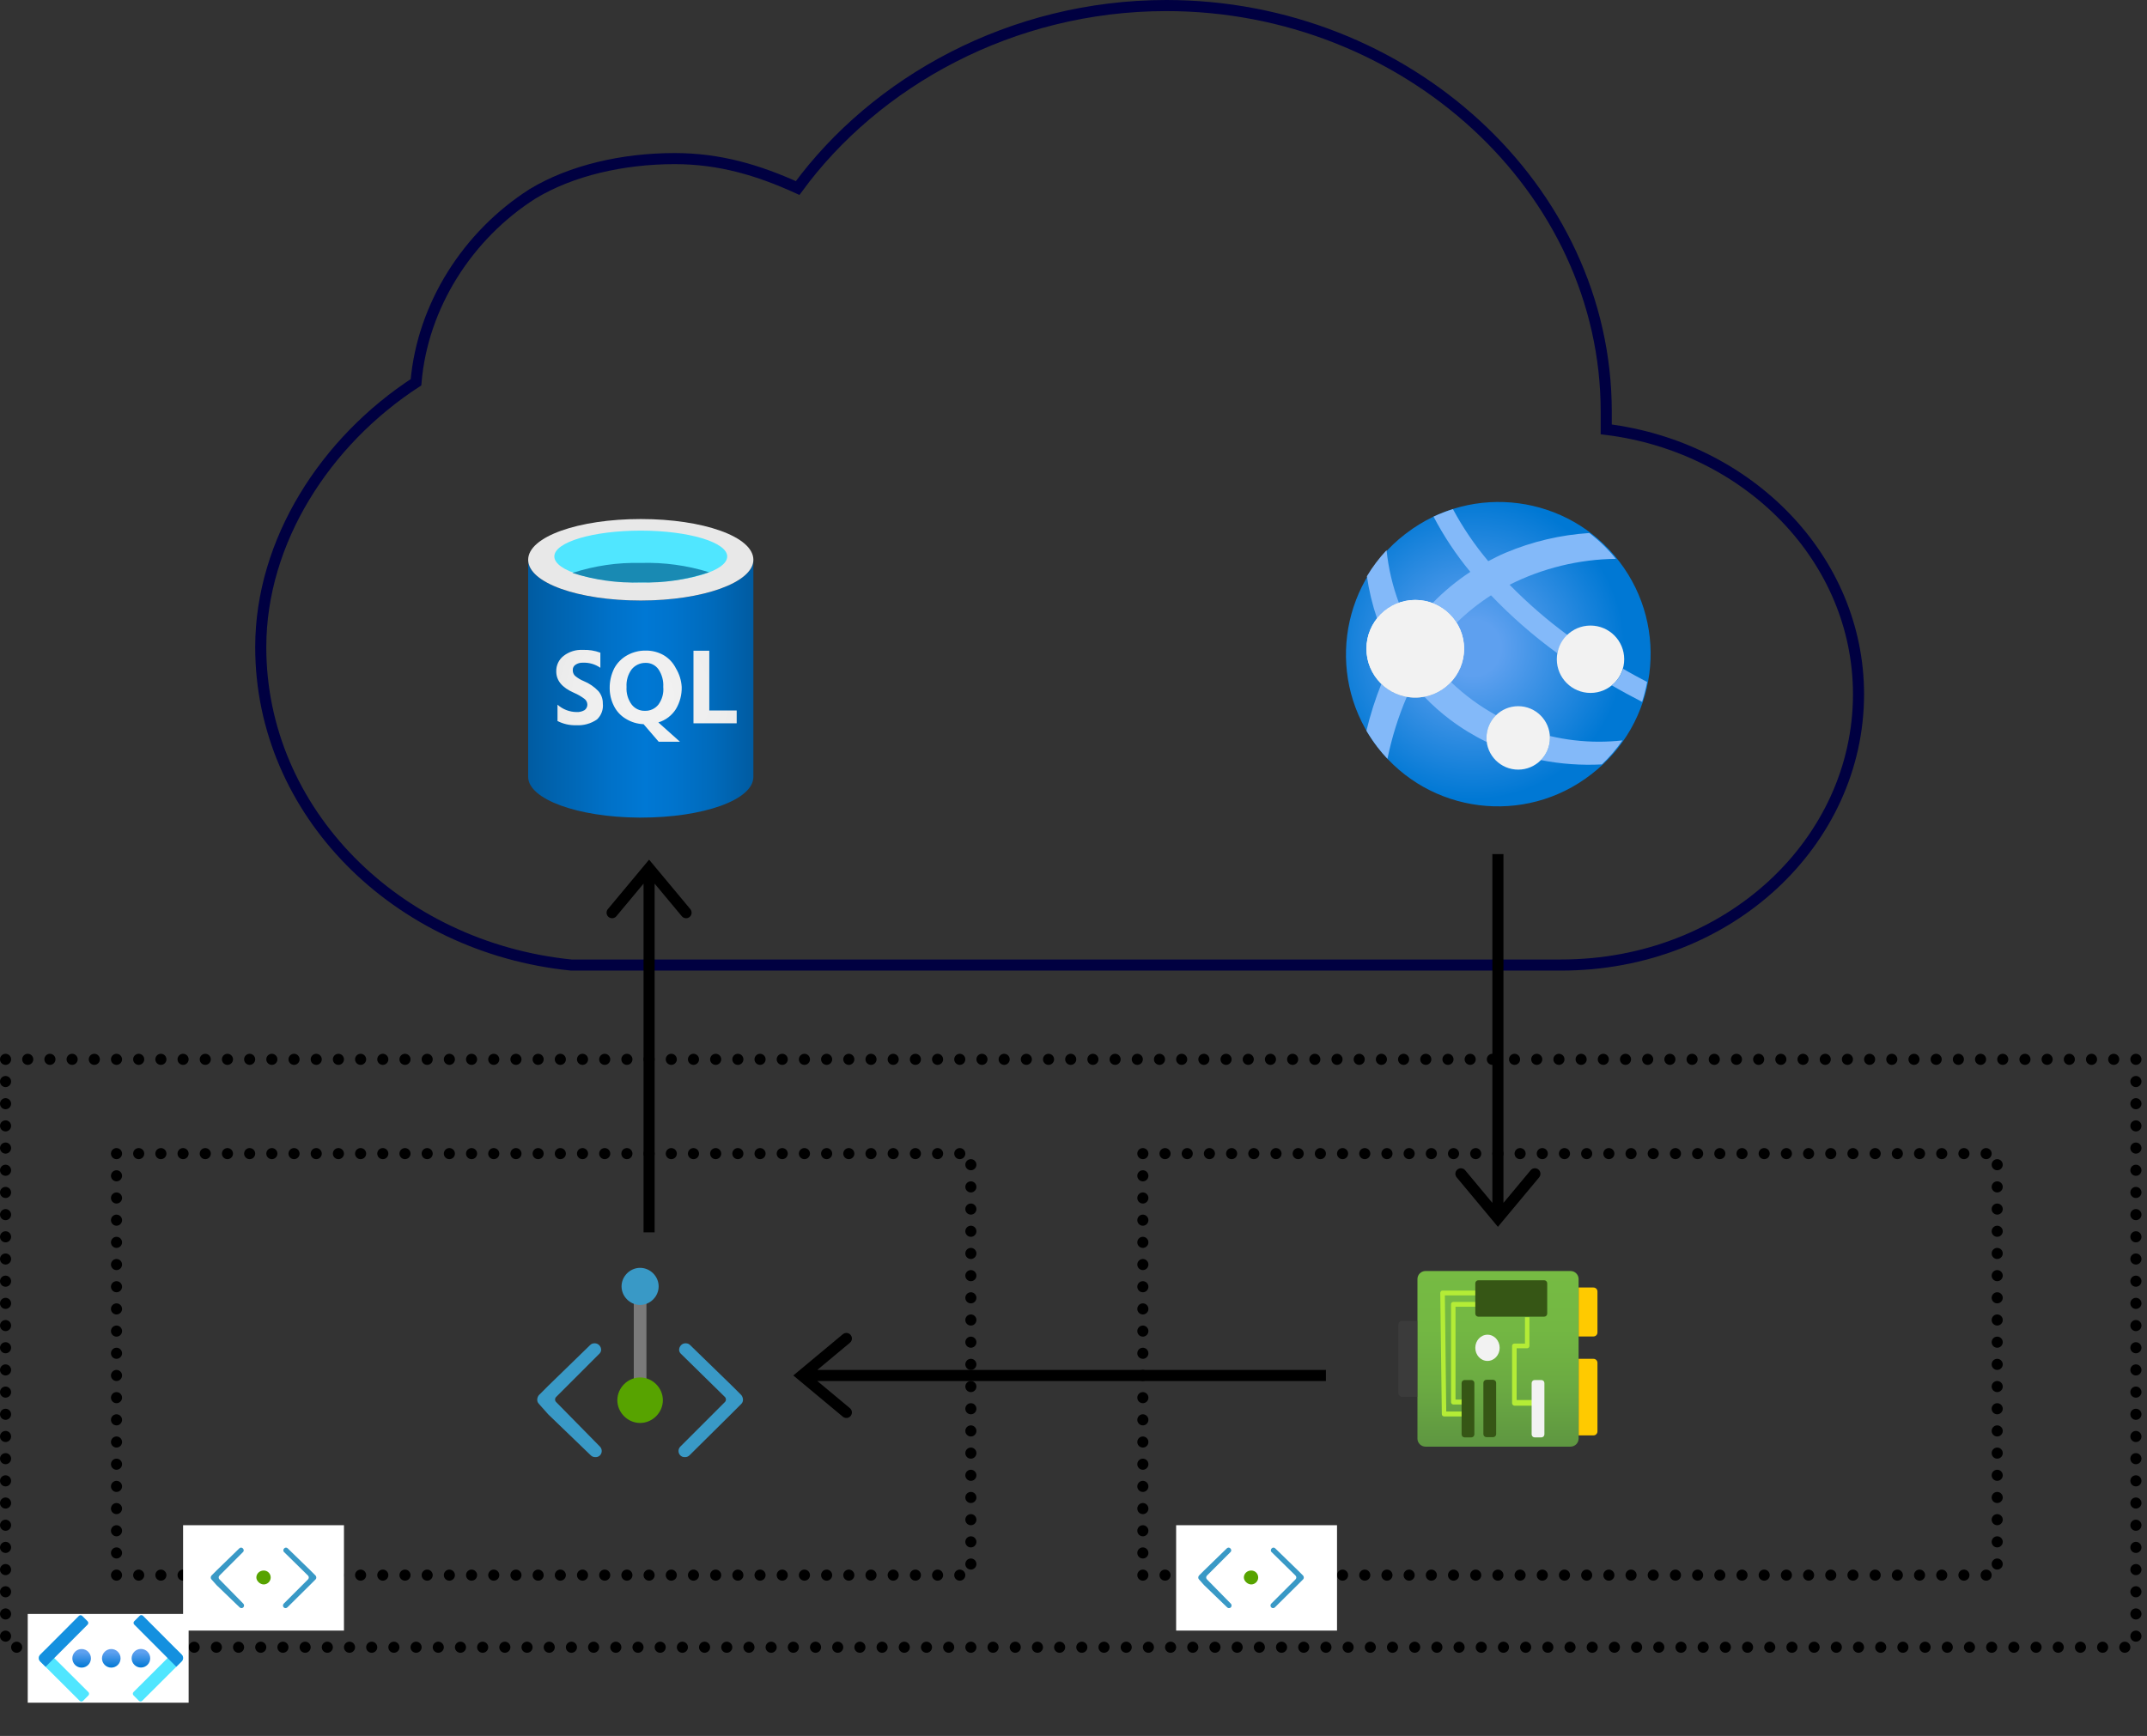 <svg width="387" height="313" xmlns="http://www.w3.org/2000/svg" xmlns:xlink="http://www.w3.org/1999/xlink" overflow="hidden"><rect width="100%" height="100%" fill="#333333" stroke="none"/><defs><clipPath id="clip0"><path d="M480 323 867 323 867 636 480 636Z" fill-rule="evenodd" clip-rule="evenodd"/></clipPath><clipPath id="clip1"><path d="M721 412 779 412 779 470 721 470Z" fill-rule="evenodd" clip-rule="evenodd"/></clipPath><clipPath id="clip2"><path d="M721 412 779 412 779 470 721 470Z" fill-rule="evenodd" clip-rule="evenodd"/></clipPath><clipPath id="clip3"><path d="M721 412 779 412 779 470 721 470Z" fill-rule="evenodd" clip-rule="evenodd"/></clipPath><radialGradient cx="13428.8" cy="3518.86" r="56.667" gradientUnits="userSpaceOnUse" spreadMethod="pad" id="fill4" gradientTransform="matrix(0.483 0 0 0.483 -5740.62 -1259.79)"><stop offset="0" stop-color="#5EA0EF"/><stop offset="0.183" stop-color="#5EA0EF"/><stop offset="1" stop-color="#0078D4"/></radialGradient><linearGradient x1="735.175" y1="449.004" x2="735.075" y2="436.247" gradientUnits="userSpaceOnUse" spreadMethod="pad" id="fill5"><stop offset="0" stop-color="#CCCCCC"/><stop offset="0.123" stop-color="#D7D7D7"/><stop offset="0.421" stop-color="#EBEBEB"/><stop offset="0.716" stop-color="#F8F8F8"/><stop offset="1" stop-color="#FCFCFC"/></linearGradient><clipPath id="clip6"><path d="M567 415 624 415 624 472 567 472Z" fill-rule="evenodd" clip-rule="evenodd"/></clipPath><clipPath id="clip7"><path d="M567 415 624 415 624 472 567 472Z" fill-rule="evenodd" clip-rule="evenodd"/></clipPath><clipPath id="clip8"><path d="M567 415 624 415 624 472 567 472Z" fill-rule="evenodd" clip-rule="evenodd"/></clipPath><linearGradient x1="575.202" y1="447.173" x2="615.798" y2="447.173" gradientUnits="userSpaceOnUse" spreadMethod="pad" id="fill9"><stop offset="0" stop-color="#005BA1"/><stop offset="0.07" stop-color="#0060A9"/><stop offset="0.36" stop-color="#0071C8"/><stop offset="0.52" stop-color="#0078D4"/><stop offset="0.64" stop-color="#0074CD"/><stop offset="0.82" stop-color="#006ABB"/><stop offset="1" stop-color="#005BA1"/></linearGradient><radialGradient cx="9.36" cy="10.57" r="7.07" gradientUnits="userSpaceOnUse" spreadMethod="pad" id="fill10" gradientTransform="matrix(3.167 0 0 3.167 567 415)"><stop offset="0" stop-color="#F2F2F2"/><stop offset="0.58" stop-color="#EEEEEE"/><stop offset="1" stop-color="#E6E6E6"/></radialGradient><clipPath id="clip11"><path d="M576 550 614 550 614 588 576 588Z" fill-rule="evenodd" clip-rule="evenodd"/></clipPath><clipPath id="clip12"><path d="M576 550 614 550 614 588 576 588Z" fill-rule="evenodd" clip-rule="evenodd"/></clipPath><clipPath id="clip13"><path d="M576 550 614 550 614 588 576 588Z" fill-rule="evenodd" clip-rule="evenodd"/></clipPath><clipPath id="clip14"><path d="M487 609 513 609 513 635 487 635Z" fill-rule="evenodd" clip-rule="evenodd"/></clipPath><clipPath id="clip15"><path d="M487 609 513 609 513 635 487 635Z" fill-rule="evenodd" clip-rule="evenodd"/></clipPath><clipPath id="clip16"><path d="M487 609 513 609 513 635 487 635Z" fill-rule="evenodd" clip-rule="evenodd"/></clipPath><linearGradient x1="505.411" y1="623.668" x2="505.406" y2="620.317" gradientUnits="userSpaceOnUse" spreadMethod="pad" id="fill17"><stop offset="0" stop-color="#0078D4"/><stop offset="0.82" stop-color="#5EA0EF"/><stop offset="1" stop-color="#5EA0EF"/></linearGradient><linearGradient x1="500.052" y1="623.676" x2="500.061" y2="620.325" gradientUnits="userSpaceOnUse" spreadMethod="pad" id="fill18"><stop offset="0" stop-color="#0078D4"/><stop offset="0.82" stop-color="#5EA0EF"/><stop offset="1" stop-color="#5EA0EF"/></linearGradient><linearGradient x1="494.707" y1="623.683" x2="494.717" y2="620.332" gradientUnits="userSpaceOnUse" spreadMethod="pad" id="fill19"><stop offset="0" stop-color="#0078D4"/><stop offset="0.82" stop-color="#5EA0EF"/><stop offset="1" stop-color="#5EA0EF"/></linearGradient><clipPath id="clip20"><path d="M518 598 537 598 537 617 518 617Z" fill-rule="evenodd" clip-rule="evenodd"/></clipPath><clipPath id="clip21"><path d="M518 598 537 598 537 617 518 617Z" fill-rule="evenodd" clip-rule="evenodd"/></clipPath><clipPath id="clip22"><path d="M518 598 537 598 537 617 518 617Z" fill-rule="evenodd" clip-rule="evenodd"/></clipPath><clipPath id="clip23"><path d="M696 598 715 598 715 617 696 617Z" fill-rule="evenodd" clip-rule="evenodd"/></clipPath><clipPath id="clip24"><path d="M696 598 715 598 715 617 696 617Z" fill-rule="evenodd" clip-rule="evenodd"/></clipPath><clipPath id="clip25"><path d="M696 598 715 598 715 617 696 617Z" fill-rule="evenodd" clip-rule="evenodd"/></clipPath><clipPath id="clip26"><path d="M731 549 769 549 769 587 731 587Z" fill-rule="evenodd" clip-rule="evenodd"/></clipPath><clipPath id="clip27"><path d="M731 549 769 549 769 587 731 587Z" fill-rule="evenodd" clip-rule="evenodd"/></clipPath><clipPath id="clip28"><path d="M731 549 769 549 769 587 731 587Z" fill-rule="evenodd" clip-rule="evenodd"/></clipPath><linearGradient x1="750.021" y1="583.833" x2="750.021" y2="552.167" gradientUnits="userSpaceOnUse" spreadMethod="pad" id="fill29"><stop offset="0" stop-color="#5E9641"/><stop offset="0.34" stop-color="#6BAA42"/><stop offset="0.67" stop-color="#73B743"/><stop offset="1" stop-color="#76BB43"/></linearGradient></defs><g clip-path="url(#clip0)" transform="translate(-480 -323)"><rect x="481" y="514" width="384" height="106" stroke="#000000" stroke-width="2" stroke-linecap="round" stroke-miterlimit="8" stroke-dasharray="0 4" fill="none"/><rect x="485" y="614" width="29" height="16" fill="#FFFFFF"/><g clip-path="url(#clip1)"><g clip-path="url(#clip2)"><g clip-path="url(#clip3)"><path d="M766.785 462.644C754.831 471.914 737.626 469.738 728.356 457.785 719.086 445.831 721.262 428.626 733.215 419.356L733.493 419.147C745.505 409.954 762.695 412.239 771.889 424.251 781.082 436.263 778.797 453.454 766.785 462.647" fill="url(#fill4)"/><path d="M728.994 446.301C727.892 449.049 726.991 451.875 726.301 454.756 726.91 455.785 727.579 456.776 728.305 457.726 728.864 458.452 729.461 459.148 730.093 459.811 730.873 455.977 732.042 452.233 733.583 448.637 731.854 448.335 730.255 447.521 728.994 446.301ZM732.149 431.688C731.01 428.631 730.264 425.443 729.929 422.198 728.58 423.631 727.392 425.206 726.384 426.896 726.76 429.484 727.372 432.032 728.215 434.507 729.237 433.218 730.6 432.241 732.149 431.688Z" fill="#83B9F9"/><path d="M743.907 439.972C743.907 444.834 739.966 448.775 735.104 448.775 730.242 448.775 726.301 444.834 726.301 439.972 726.301 435.11 730.242 431.169 735.104 431.169 739.966 431.169 743.907 435.11 743.907 439.972Z" fill="url(#fill5)"/><path d="M747.938 456.048C747.938 454.504 748.566 453.027 749.678 451.956 746.715 450.326 743.98 448.314 741.542 445.972 740.264 447.346 738.579 448.274 736.734 448.617 738.172 450.125 739.732 451.512 741.397 452.764 743.459 454.316 745.667 455.664 747.989 456.789 747.957 456.543 747.94 456.296 747.938 456.048ZM768.231 456.731C765.243 456.732 762.265 456.385 759.357 455.697 759.357 455.813 759.377 455.929 759.377 456.048 759.379 457.542 758.793 458.977 757.746 460.043 761.365 460.756 765.057 461.02 768.74 460.826 770.124 459.517 771.367 458.067 772.449 456.499 771.049 456.652 769.64 456.729 768.231 456.731Z" fill="#83B9F9"/><path d="M752.104 428.433C758.052 425.435 764.606 423.837 771.267 423.761 769.869 422.017 768.261 420.453 766.478 419.105 761.272 419.439 756.159 420.646 751.353 422.675 750.296 423.126 749.272 423.642 748.263 424.18 745.82 421.282 743.685 418.137 741.893 414.797 740.7 415.168 739.533 415.619 738.4 416.147 740.255 419.692 742.476 423.032 745.028 426.113 742.556 427.733 740.271 429.622 738.216 431.746 740.01 432.423 741.532 433.668 742.553 435.29 744.446 433.431 746.526 431.772 748.759 430.341 752.416 434.163 756.406 437.651 760.682 440.765 760.979 439.519 761.67 438.402 762.654 437.581 758.896 434.822 755.368 431.763 752.104 428.433Z" fill="#83B9F9"/><path d="M772.765 441.864C772.765 445.218 770.046 447.937 766.691 447.937 763.337 447.937 760.617 445.218 760.617 441.864 760.617 438.509 763.337 435.79 766.691 435.79 770.046 435.79 772.765 438.509 772.765 441.864Z" fill="#F2F2F2"/><path d="M776.896 445.959C776.549 445.781 776.205 445.599 775.862 445.414L775.778 445.363 774.811 444.847 774.634 444.751 773.774 444.271 773.561 444.155 772.556 443.578C772.207 444.765 771.488 445.809 770.503 446.558L771.708 447.248 771.979 447.399C772.349 447.609 772.723 447.815 773.1 448.021L773.21 448.082C774.112 448.576 775.038 449.066 775.987 449.552 776.372 448.377 776.676 447.178 776.899 445.962Z" fill="#83B9F9"/><path d="M743.907 439.972C743.907 444.834 739.966 448.775 735.104 448.775 730.242 448.775 726.301 444.834 726.301 439.972 726.301 435.11 730.242 431.169 735.104 431.169 739.966 431.169 743.907 435.11 743.907 439.972Z" fill="#F2F2F2"/><path d="M759.377 456.048C759.377 459.207 756.816 461.767 753.657 461.767 750.498 461.767 747.938 459.207 747.938 456.048 747.938 452.889 750.498 450.328 753.657 450.328 756.816 450.328 759.377 452.889 759.377 456.048Z" fill="#F2F2F2"/></g></g></g><g clip-path="url(#clip6)"><g clip-path="url(#clip7)"><g clip-path="url(#clip8)"><path d="M595.5 431.277C584.29 431.277 575.202 428.11 575.202 423.93L575.202 463.07C575.202 467.092 584.132 470.353 595.215 470.417L595.5 470.417C606.71 470.417 615.798 467.25 615.798 463.07L615.798 423.93C615.798 428.015 606.71 431.277 595.5 431.277Z" fill="url(#fill9)"/><path d="M615.798 423.93C615.798 428.015 606.71 431.277 595.5 431.277 584.29 431.277 575.202 428.11 575.202 423.93 575.202 419.75 584.29 416.583 595.5 416.583 606.71 416.583 615.798 419.75 615.798 423.93" fill="#E8E8E8"/><path d="M611.08 423.328C611.08 425.925 604.082 428.015 595.5 428.015 586.918 428.015 579.92 425.925 579.92 423.328 579.92 420.732 586.918 418.673 595.5 418.673 604.082 418.673 611.08 420.763 611.08 423.328" fill="#50E6FF"/><path d="M595.5 424.5C591.321 424.393 587.154 425.004 583.182 426.305 587.158 427.582 591.326 428.161 595.5 428.015 599.682 428.138 603.854 427.516 607.818 426.178 603.834 424.937 599.671 424.37 595.5 424.5Z" fill="#198AB3"/><path d="M607.85 451.1 607.85 440.333 605 440.333 605 453.412 612.79 453.412 612.79 451.1ZM585.24 445.812C584.652 445.575 584.106 445.243 583.625 444.83 583.367 444.557 583.23 444.192 583.245 443.817 583.225 443.439 583.406 443.078 583.72 442.867 584.109 442.597 584.577 442.464 585.05 442.487 586.178 442.436 587.291 442.759 588.217 443.405L588.217 440.682C587.205 440.305 586.129 440.133 585.05 440.175 583.808 440.109 582.583 440.491 581.598 441.252 580.728 441.923 580.233 442.971 580.268 444.07 580.268 445.685 581.282 446.952 583.435 447.902 584.134 448.198 584.794 448.581 585.398 449.042 585.698 449.293 585.872 449.664 585.873 450.055 585.873 450.445 585.685 450.811 585.367 451.037 584.936 451.289 584.44 451.41 583.942 451.385 582.668 451.374 581.441 450.902 580.49 450.055L580.49 453C581.536 453.539 582.702 453.801 583.878 453.76 585.206 453.839 586.521 453.471 587.615 452.715 588.398 451.973 588.786 450.905 588.66 449.833 588.675 449.023 588.394 448.234 587.868 447.617 587.128 446.837 586.233 446.222 585.24 445.812ZM601.833 450.847C602.552 449.642 602.915 448.259 602.878 446.857 602.807 445.67 602.448 444.518 601.833 443.5 601.339 442.511 600.569 441.686 599.617 441.125 598.651 440.578 597.559 440.294 596.45 440.302 595.254 440.275 594.073 440.571 593.03 441.157 592.052 441.702 591.251 442.515 590.718 443.5 590.158 444.62 589.875 445.858 589.895 447.11 589.902 448.21 590.162 449.294 590.655 450.277 591.138 451.255 591.898 452.07 592.84 452.62 593.796 453.203 594.887 453.531 596.007 453.57L598.73 456.737 602.562 456.737 598.667 453.253C599.978 452.86 601.103 452.005 601.833 450.847ZM598.667 450.055C598.082 450.781 597.191 451.191 596.26 451.163 595.321 451.194 594.425 450.769 593.853 450.023 593.184 449.109 592.859 447.987 592.935 446.857 592.862 445.726 593.186 444.606 593.853 443.69 594.457 442.946 595.365 442.515 596.323 442.518 597.263 442.478 598.159 442.92 598.698 443.69 599.322 444.624 599.623 445.736 599.553 446.857 599.664 447.996 599.348 449.135 598.667 450.055Z" fill="url(#fill10)"/></g></g></g><g clip-path="url(#clip11)"><g clip-path="url(#clip12)"><g clip-path="url(#clip13)"><path d="M594.24 555.396 596.52 555.396 596.52 575.764 594.24 575.764Z" fill="#7A7A7A"/><path d="M599.484 575.46C599.484 577.688 597.608 579.564 595.38 579.564 593.152 579.564 591.276 577.688 591.276 575.46 591.276 573.232 593.152 571.356 595.38 571.356 597.608 571.356 599.484 573.232 599.484 575.46Z" fill="#57A300"/><path d="M598.724 554.94C598.724 556.756 597.196 558.284 595.38 558.284 593.564 558.284 592.036 556.756 592.036 554.94 592.036 553.124 593.564 551.596 595.38 551.596 597.196 551.596 598.724 553.124 598.724 554.94ZM603.379 585.717C603.099 585.72 602.83 585.611 602.631 585.414 602.193 584.975 602.193 584.265 602.631 583.825L610.66 575.795C610.915 575.542 610.917 575.13 610.664 574.875 610.663 574.874 610.662 574.873 610.661 574.872L602.77 567.123C602.555 566.945 602.425 566.684 602.414 566.405 602.399 566.093 602.527 565.775 602.769 565.531 602.997 565.294 603.32 565.173 603.647 565.203 603.928 565.203 604.196 565.32 604.407 565.531L611.943 572.858 613.623 574.537C613.963 574.961 614.082 575.667 613.623 576.127L611.807 577.943 604.266 585.414C604.058 585.612 603.782 585.722 603.495 585.72L603.498 585.72 603.379 585.717ZM587.27 585.717C586.984 585.72 586.708 585.611 586.501 585.414L578.821 578.014 577.136 576.117C576.683 575.665 576.794 574.977 577.127 574.557L578.821 572.861 586.363 565.528C586.59 565.293 586.912 565.173 587.238 565.203 587.517 565.203 587.783 565.32 587.997 565.531 588.238 565.772 588.367 566.091 588.353 566.404 588.338 566.69 588.202 566.956 587.981 567.137L580.248 574.872C579.992 575.123 579.989 575.533 580.24 575.789 580.242 575.791 580.245 575.793 580.247 575.795L588.139 583.824C588.574 584.264 588.573 584.973 588.138 585.413 587.94 585.611 587.674 585.719 587.388 585.72L587.27 585.717Z" fill="#3999C6"/></g></g></g><path d="M769.526 400.417C769.526 399.356 769.526 397.233 769.526 397.233 769.526 356.902 733.381 324 690.239 324 662.255 324 637.769 337.798 623.777 356.902 616.781 353.718 609.785 351.595 601.623 351.595 592.296 351.595 582.968 353.718 575.972 357.963 564.312 365.393 556.15 378.129 554.984 391.926 538.66 402.54 527 420.583 527 439.687 527 469.405 551.486 493.816 582.968 497 584.134 497 587.632 497 589.964 497 591.13 497 593.462 497 595.794 497 624.943 497 693.737 497 725.219 497 726.385 497 727.551 497 728.717 497 731.049 497 731.049 497 731.049 497 733.381 497 738.045 497 741.542 497 761.364 497 761.364 497 761.364 497 791.68 497 815 474.712 815 448.178 815 423.767 795.178 403.601 769.526 400.417Z" stroke="#000041" stroke-width="2" stroke-miterlimit="8" fill="none" fill-rule="evenodd"/><g clip-path="url(#clip14)"><g clip-path="url(#clip15)"><g clip-path="url(#clip16)"><path d="M507.078 621.986C507.078 622.911 506.328 623.661 505.402 623.661 504.477 623.661 503.727 622.911 503.727 621.986 503.727 621.06 504.477 620.31 505.402 620.31 506.328 620.31 507.078 621.06 507.078 621.986Z" fill="url(#fill17)"/><path d="M501.733 622C501.733 622.925 500.983 623.676 500.058 623.676 499.132 623.676 498.382 622.925 498.382 622 498.382 621.075 499.132 620.324 500.058 620.324 500.983 620.324 501.733 621.075 501.733 622Z" fill="url(#fill18)"/><path d="M496.389 622C496.389 622.925 495.639 623.676 494.713 623.676 493.788 623.676 493.038 622.925 493.038 622 493.038 621.075 493.788 620.324 494.713 620.324 495.639 620.324 496.389 621.075 496.389 622Z" fill="url(#fill19)"/><path d="M495.93 628.699 494.971 629.66C494.802 629.83 494.528 629.83 494.358 629.661L487.26 622.583C486.921 622.245 486.92 621.696 487.258 621.357L488.217 620.396 488.217 620.396 495.929 628.086C496.098 628.255 496.099 628.529 495.93 628.699Z" fill="#50E6FF"/><path d="M494.826 614.356 495.787 615.315C495.957 615.484 495.957 615.758 495.788 615.928L488.21 623.527 488.21 623.527 487.249 622.569C486.91 622.231 486.909 621.682 487.247 621.343L494.213 614.357C494.382 614.188 494.656 614.187 494.826 614.356Z" fill="#1490DF"/><path d="M511.782 620.382 512.741 621.344C513.079 621.683 513.078 622.231 512.739 622.569L505.641 629.648C505.471 629.817 505.197 629.816 505.028 629.647L504.069 628.686C503.9 628.516 503.9 628.242 504.07 628.073L511.782 620.382 511.782 620.382Z" fill="#50E6FF"/><path d="M512.738 622.559 511.776 623.518 511.776 623.518 504.198 615.918C504.029 615.749 504.029 615.475 504.199 615.306L505.17 614.337C505.34 614.168 505.614 614.168 505.783 614.338L512.75 621.323C513.088 621.662 513.087 622.211 512.748 622.549Z" fill="#1490DF"/></g></g></g><rect x="686" y="531" width="154" height="76" stroke="#000000" stroke-width="2" stroke-linecap="round" stroke-miterlimit="8" stroke-dasharray="0 4" fill="none"/><rect x="501" y="531" width="154" height="76" stroke="#000000" stroke-width="2" stroke-linecap="round" stroke-miterlimit="8" stroke-dasharray="0 4" fill="none"/><rect x="513" y="598" width="29" height="19" fill="#FFFFFF"/><g clip-path="url(#clip20)"><g clip-path="url(#clip21)"><g clip-path="url(#clip22)"><path d="M536.886 607.766C537.076 607.576 537.038 607.272 536.886 607.082L535.974 606.17 531.87 602.18C531.68 601.99 531.414 601.99 531.224 602.18 531.034 602.37 530.996 602.674 531.224 602.864L535.518 607.082C535.708 607.272 535.708 607.576 535.518 607.766L531.148 612.136C530.958 612.326 530.958 612.63 531.148 612.82 531.338 613.01 531.642 612.972 531.794 612.82L535.86 608.792 535.898 608.754 536.886 607.766ZM518.114 607.766C517.924 607.576 517.962 607.272 518.114 607.082L519.026 606.17 523.13 602.18C523.32 601.99 523.586 601.99 523.776 602.18 523.966 602.37 524.004 602.674 523.776 602.864L519.558 607.082C519.368 607.272 519.368 607.576 519.558 607.766L523.852 612.136C524.042 612.326 524.042 612.63 523.852 612.82 523.662 613.01 523.358 612.972 523.206 612.82L519.064 608.83 519.026 608.792 518.114 607.766Z" fill="#3999C6"/><path d="M528.792 607.424C528.792 608.146 528.184 608.678 527.538 608.678 526.892 608.678 526.208 608.07 526.208 607.424 526.208 606.778 526.74 606.17 527.538 606.17 528.298 606.17 528.792 606.778 528.792 607.424Z" fill="#57A300"/></g></g></g><rect x="692" y="598" width="29" height="19" fill="#FFFFFF"/><g clip-path="url(#clip23)"><g clip-path="url(#clip24)"><g clip-path="url(#clip25)"><path d="M714.886 607.766C715.076 607.576 715.038 607.272 714.886 607.082L713.974 606.17 709.87 602.18C709.68 601.99 709.414 601.99 709.224 602.18 709.034 602.37 708.996 602.674 709.224 602.864L713.518 607.082C713.708 607.272 713.708 607.576 713.518 607.766L709.148 612.136C708.958 612.326 708.958 612.63 709.148 612.82 709.338 613.01 709.642 612.972 709.794 612.82L713.86 608.792 713.898 608.754 714.886 607.766ZM696.114 607.766C695.924 607.576 695.962 607.272 696.114 607.082L697.026 606.17 701.13 602.18C701.32 601.99 701.586 601.99 701.776 602.18 701.966 602.37 702.004 602.674 701.776 602.864L697.558 607.082C697.368 607.272 697.368 607.576 697.558 607.766L701.852 612.136C702.042 612.326 702.042 612.63 701.852 612.82 701.662 613.01 701.358 612.972 701.206 612.82L697.064 608.83 697.026 608.792 696.114 607.766Z" fill="#3999C6"/><path d="M706.792 607.424C706.792 608.146 706.184 608.678 705.538 608.678 704.892 608.678 704.208 608.07 704.208 607.424 704.208 606.778 704.74 606.17 705.538 606.17 706.298 606.17 706.792 606.778 706.792 607.424Z" fill="#57A300"/></g></g></g><g clip-path="url(#clip26)"><g clip-path="url(#clip27)"><g clip-path="url(#clip28)"><path d="M764.546 555.143 767.227 555.143C767.623 555.143 767.944 555.465 767.944 555.861L767.944 563.25C767.944 563.646 767.623 563.968 767.227 563.968L764.546 563.968 764.546 555.143ZM764.546 568 767.227 568C767.623 568 767.944 568.321 767.944 568.718L767.944 581.089C767.944 581.485 767.623 581.807 767.227 581.807L764.546 581.807 764.546 568Z" fill="#FFCA00"/><path d="M763.089 552.167C763.893 552.167 764.546 552.819 764.546 553.623L764.546 582.377C764.546 583.181 763.893 583.833 763.089 583.833L736.953 583.833C736.149 583.833 735.497 583.181 735.497 582.377L735.497 553.623C735.497 552.819 736.149 552.167 736.953 552.167Z" fill="url(#fill29)"/><path d="M743.456 576.233 741.957 576.233C741.724 576.222 741.544 576.024 741.555 575.791 741.556 575.791 741.556 575.79 741.556 575.79L741.556 558.162C741.544 557.941 741.714 557.752 741.935 557.741 741.942 557.74 741.949 557.74 741.957 557.74L746.031 557.74C746.253 557.74 746.432 557.919 746.433 558.141 746.433 558.148 746.433 558.155 746.432 558.162 746.444 558.395 746.265 558.594 746.032 558.606 746.032 558.606 746.031 558.606 746.031 558.606L742.358 558.606 742.358 575.347 743.456 575.347C743.688 575.358 743.868 575.556 743.857 575.789 743.857 575.789 743.857 575.79 743.857 575.79 743.858 576.019 743.684 576.211 743.456 576.233Z" fill="#B4EC36"/><path d="M743.667 578.387 740.289 578.387C740.056 578.375 739.876 578.177 739.888 577.944 739.888 577.944 739.888 577.944 739.888 577.943L739.613 556.136C739.609 556.017 739.655 555.902 739.74 555.819 739.806 555.736 739.908 555.689 740.014 555.692L746.031 555.692 746.031 556.558 740.437 556.558 740.69 577.5 743.667 577.5ZM756.333 576.444 752.977 576.444C752.862 576.44 752.754 576.386 752.681 576.297 752.597 576.222 752.551 576.114 752.554 576.001L752.554 565.678C752.543 565.457 752.713 565.268 752.934 565.256 752.941 565.256 752.948 565.256 752.956 565.256L754.877 565.256 754.877 560.506 755.679 560.506 755.679 565.657C755.691 565.882 755.524 566.078 755.299 566.1L753.378 566.1 753.378 575.431 756.333 575.431Z" fill="#B4EC36"/><path d="M758.339 553.834C758.642 553.834 758.888 554.08 758.888 554.383L758.888 559.851C758.888 560.154 758.642 560.4 758.339 560.4L746.474 560.4C746.171 560.4 745.926 560.154 745.926 559.851L745.926 554.383C745.926 554.08 746.171 553.834 746.474 553.834Z" fill="#365615"/><path d="M749.683 581.574C749.683 581.878 749.438 582.123 749.134 582.123L747.931 582.123C747.628 582.123 747.382 581.878 747.382 581.574L747.382 572.328C747.382 572.025 747.628 571.779 747.931 571.779L749.134 571.779C749.438 571.779 749.683 572.025 749.683 572.328Z" fill="#365615"/><path d="M745.757 581.617C745.757 581.92 745.511 582.166 745.208 582.166L744.004 582.166C743.701 582.166 743.456 581.92 743.456 581.617L743.456 572.37C743.456 572.067 743.701 571.821 744.004 571.821L745.208 571.821C745.511 571.821 745.757 572.067 745.757 572.37Z" fill="#365615"/><path d="M758.381 581.617C758.381 581.92 758.135 582.166 757.832 582.166L756.629 582.166C756.326 582.166 756.08 581.92 756.08 581.617L756.08 572.37C756.08 572.067 756.326 571.821 756.629 571.821L757.832 571.821C758.135 571.821 758.381 572.067 758.381 572.37Z" fill="#F2F2F2"/><path d="M750.317 566.016C750.317 567.321 749.334 568.38 748.121 568.38 746.909 568.38 745.926 567.321 745.926 566.016 745.926 564.71 746.909 563.651 748.121 563.651 749.334 563.651 750.317 564.71 750.317 566.016Z" fill="#F2F2F2"/><path d="M735.454 574.861 732.773 574.861C732.408 574.864 732.099 574.591 732.056 574.228L732.056 561.857C732.056 561.46 732.377 561.139 732.773 561.139L735.454 561.139 735.454 574.861Z" fill="#3B3B3B"/></g></g></g><path d="M596 545.2 596 479.56 598 479.56 598 545.2ZM589.565 486.92 597 477.998 604.435 486.92C604.788 487.344 604.731 487.975 604.307 488.328 603.883 488.682 603.252 488.624 602.898 488.2L596.232 480.2 597.768 480.2 591.101 488.2C590.748 488.624 590.117 488.682 589.693 488.328 589.269 487.975 589.211 487.344 589.565 486.92Z"/><path d="M751 477 751 542.64 749 542.64 749 477ZM757.435 535.28 750 544.202 742.565 535.28C742.212 534.856 742.269 534.225 742.693 533.872 743.117 533.518 743.748 533.576 744.102 534L750.768 542 749.232 542 755.899 534C756.252 533.576 756.883 533.518 757.307 533.872 757.731 534.225 757.789 534.856 757.435 535.28Z"/><path d="M719 572 624.56 572 624.56 570 719 570ZM631.92 578.435 622.998 571 631.92 563.565C632.344 563.211 632.975 563.269 633.328 563.693 633.682 564.117 633.624 564.748 633.2 565.101L625.2 571.768 625.2 570.232 633.2 576.898C633.624 577.252 633.682 577.883 633.328 578.307 632.975 578.731 632.344 578.788 631.92 578.435Z"/></g></svg>